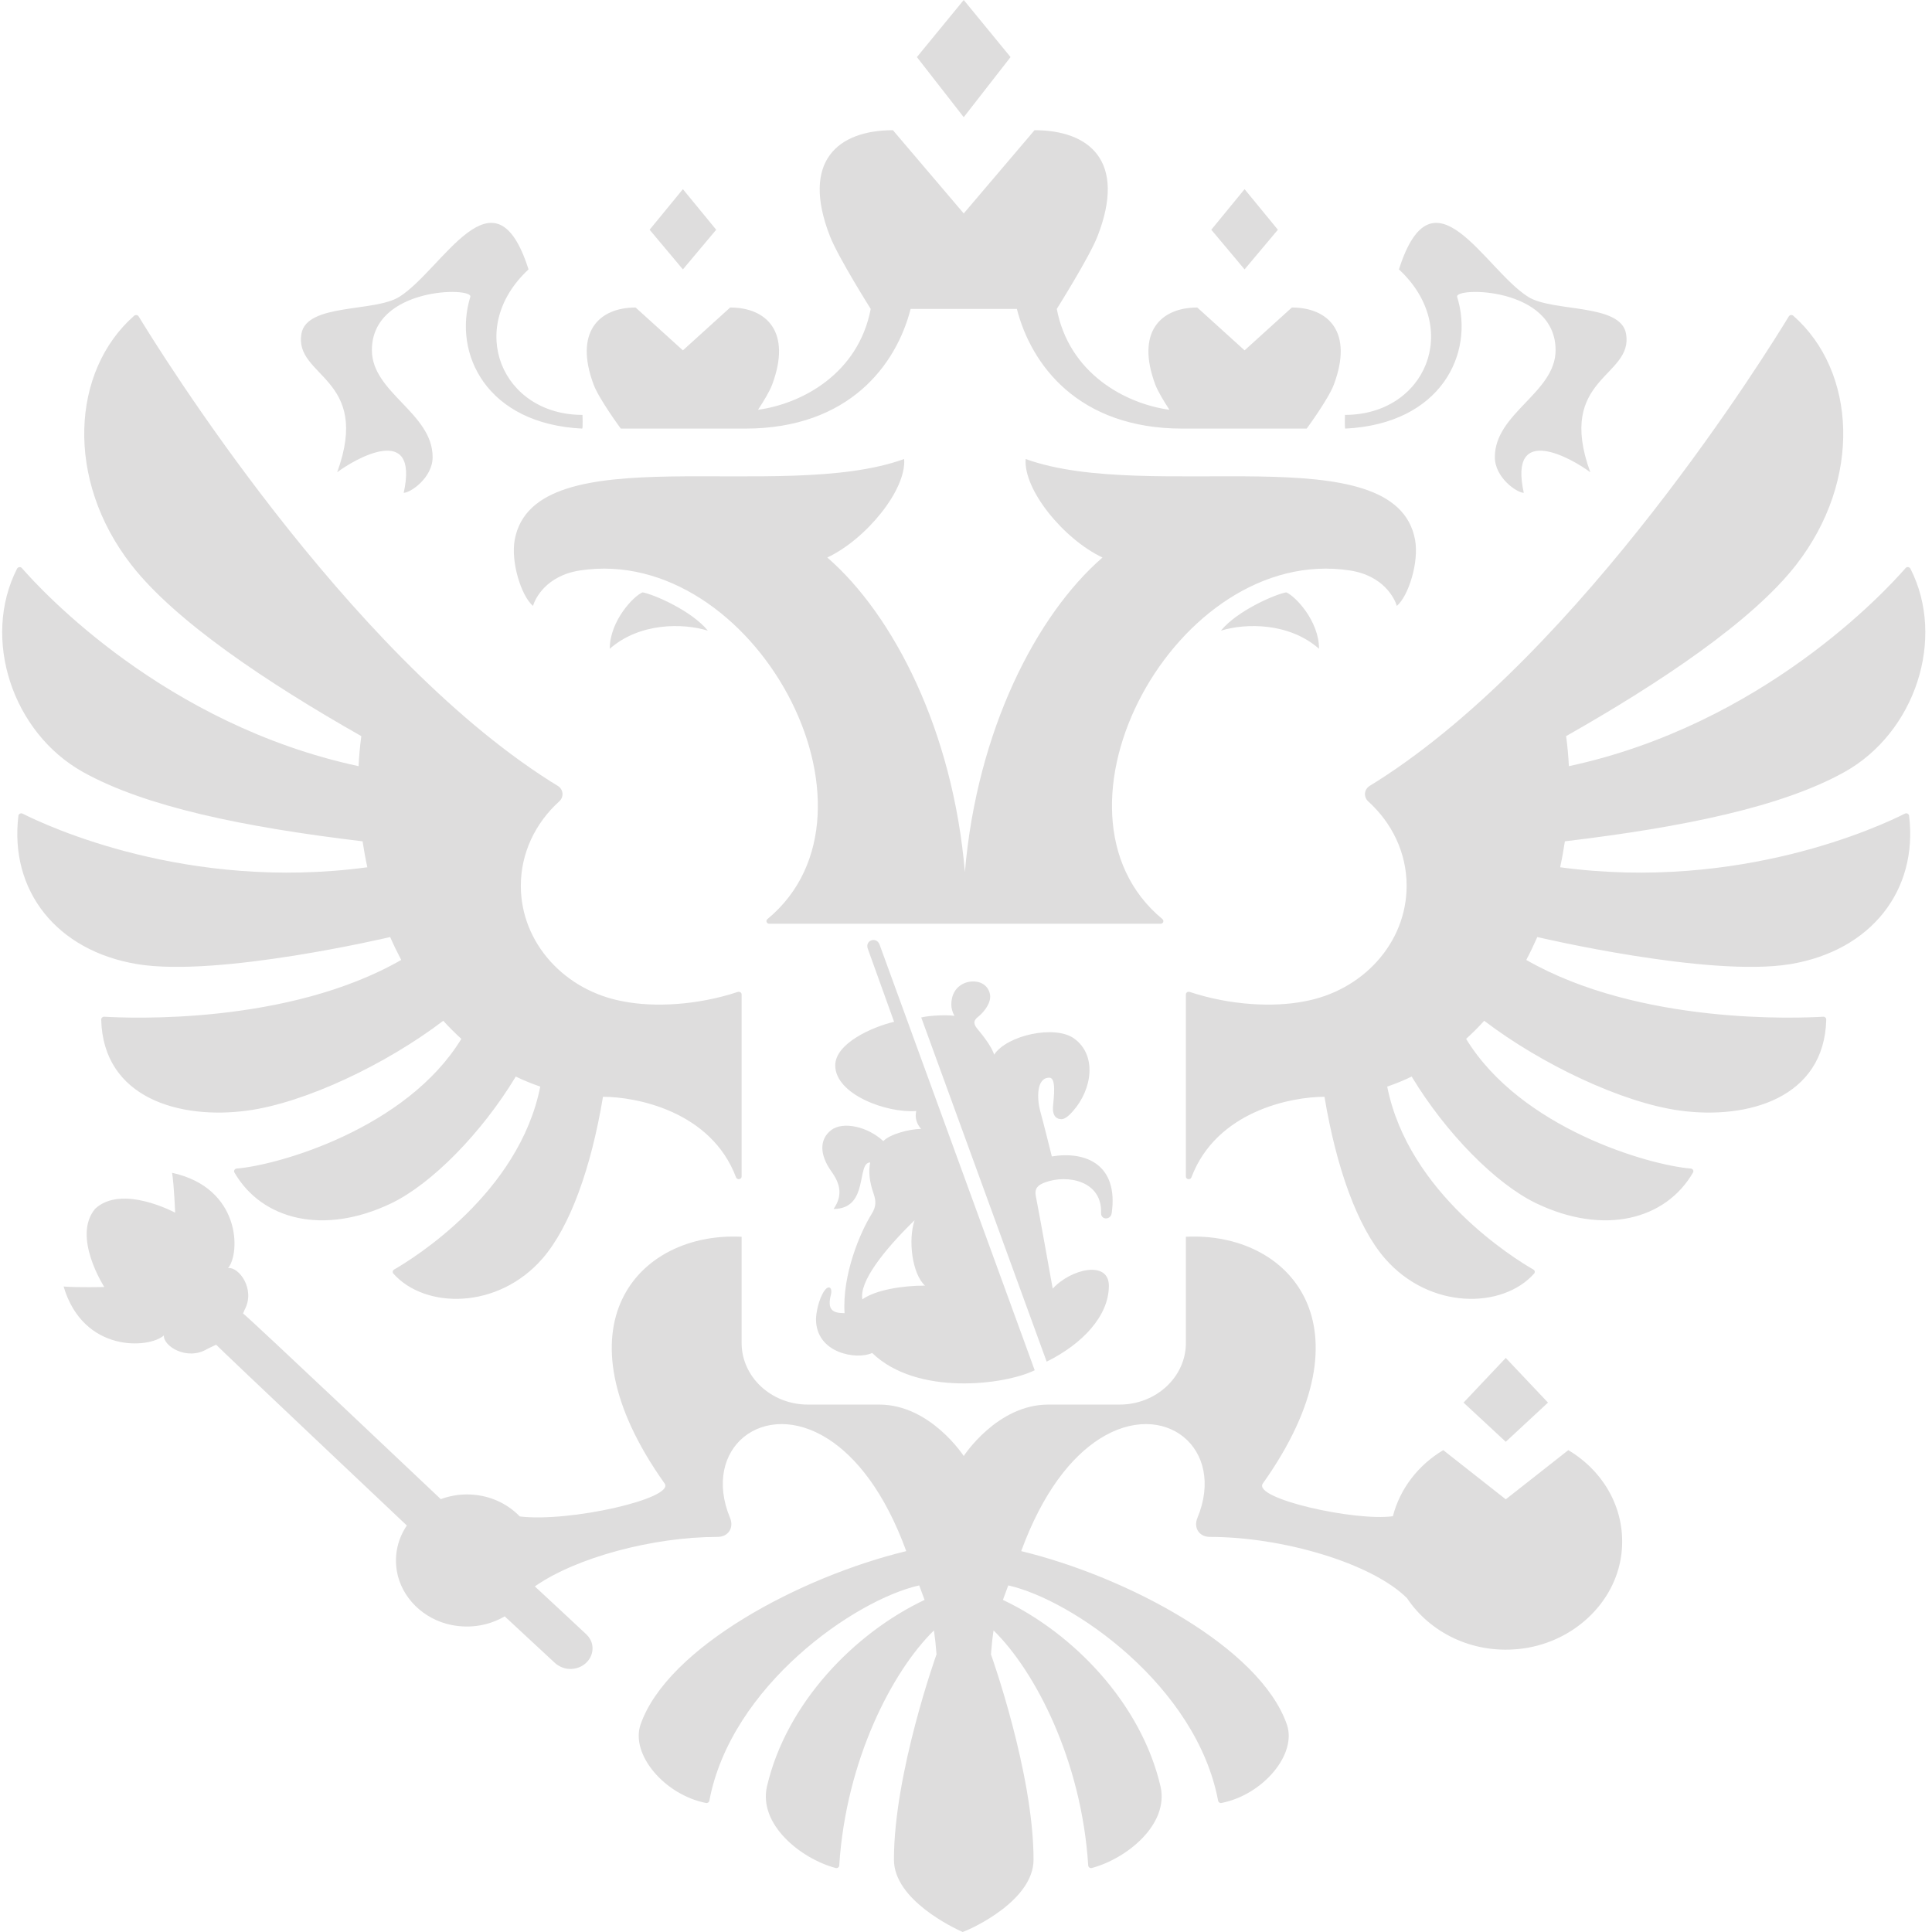 <svg width="256" height="256" viewBox="0 0 256 256" fill="none" xmlns="http://www.w3.org/2000/svg">
<path fill-rule="evenodd" clip-rule="evenodd" d="M174.779 85.964C170.795 82.472 165.066 82.551 161.778 83.566C163.931 80.922 168.947 78.754 170.426 78.491C171.551 78.912 174.779 82.23 174.779 85.964ZM187.499 71.502C184.878 57.486 152.307 66.773 135.905 60.82C135.59 64.905 140.955 71.451 146.085 73.874C137.315 81.486 129.441 96.821 127.853 115.558C126.268 96.821 118.394 81.486 109.624 73.874C114.755 71.451 120.123 64.905 119.804 60.82C103.402 66.773 70.831 57.486 68.206 71.502C67.654 74.468 69.081 78.988 70.623 80.287C70.899 79.347 72.339 76.272 76.879 75.583C99.826 72.116 118.985 107.482 101.691 121.782C101.427 121.999 101.576 122.4 101.933 122.4H153.781C154.134 122.4 154.282 121.999 154.023 121.782C136.725 107.482 155.883 72.116 178.831 75.583C183.375 76.272 184.81 79.347 185.087 80.287C186.628 78.988 188.055 74.468 187.499 71.502ZM193.079 39.335C192.668 38.011 206.123 37.977 206.123 46.399C206.123 52.043 198.074 54.717 198.074 60.573C198.074 63.301 201.009 65.302 201.909 65.302C199.837 55.899 208.407 60.82 210.722 62.579C206.123 49.933 216.477 50.013 215.458 44.214C214.748 40.162 205.748 41.386 202.491 39.335C196.711 35.697 189.873 21.539 185.366 35.697C193.768 43.496 188.879 54.976 178.214 54.976C178.214 54.976 178.155 56.659 178.253 56.793C190.973 56.17 195.407 46.821 193.079 39.335ZM44.677 62.579C46.992 60.82 55.563 55.899 53.494 65.302C54.39 65.302 57.325 63.301 57.325 60.573C57.325 54.717 49.277 52.043 49.277 46.399C49.277 37.977 62.732 38.011 62.32 39.335C59.997 46.821 64.431 56.17 77.151 56.793C77.244 56.659 77.185 54.976 77.185 54.976C66.524 54.976 61.636 43.496 70.033 35.697C65.526 21.539 58.688 35.697 52.908 39.335C49.651 41.386 40.651 40.162 39.942 44.214C38.927 50.013 49.277 49.933 44.677 62.579ZM80.795 85.964C84.783 82.472 90.512 82.551 93.795 83.566C91.65 80.922 86.626 78.754 85.152 78.491C84.027 78.912 80.795 82.23 80.795 85.964ZM133.904 7.565L127.699 0L121.494 7.565L127.699 15.528L133.904 7.565ZM169.326 30.441L164.913 25.065L160.504 30.441L164.913 35.697L169.326 30.441ZM205.116 185.852L199.522 179.933L193.929 185.852L199.522 191.044L205.116 185.852ZM94.9 30.441L90.487 25.065L86.078 30.441L90.487 35.697L94.9 30.441ZM82.26 56.793H98.718C112.555 56.793 118.781 48.3 120.662 40.935H134.741C136.623 48.3 142.845 56.793 156.687 56.793H173.144C173.144 56.793 176.023 52.887 176.745 50.953C179.344 43.993 176.023 40.747 171.177 40.747L164.913 46.424L158.648 40.747C153.803 40.747 150.481 43.993 153.08 50.953C153.411 51.843 154.206 53.15 154.957 54.299C149.118 53.497 141.664 49.499 140.029 40.935C140.029 40.935 144.344 34.08 145.427 31.306C149.317 21.33 144.348 17.253 137.081 17.253L127.699 28.282L118.317 17.253C111.051 17.253 106.081 21.33 109.976 31.306C111.055 34.08 115.374 40.935 115.374 40.935C113.735 49.499 106.282 53.497 100.442 54.299C101.198 53.15 101.988 51.843 102.319 50.953C104.914 43.993 101.601 40.747 96.751 40.747L90.487 46.424L84.222 40.747C79.372 40.747 76.059 43.993 78.654 50.953C79.376 52.887 82.26 56.793 82.26 56.793ZM252.412 107.808C249.235 109.416 230.598 118.148 206.726 114.918C206.976 113.778 207.18 112.629 207.354 111.48C223.242 109.579 236.158 106.885 244.389 102.306C253.771 97.085 257.874 84.619 253.138 75.345C253.015 75.111 252.675 75.069 252.505 75.266C249.91 78.252 233.592 96.003 207.885 101.521C207.817 100.18 207.698 98.856 207.519 97.54C220.006 90.459 232.195 82.3 238.001 74.84C246.776 63.56 245.969 49.173 237.619 41.837C237.44 41.679 237.152 41.725 237.028 41.921C234.387 46.278 209.66 86.244 182.512 103.497C182.241 103.672 181.876 103.898 181.511 104.12C180.733 104.592 180.648 105.603 181.311 106.204C184.441 109.04 186.386 112.988 186.386 117.371C186.386 124.99 180.512 131.327 172.748 132.702C168.803 133.466 163.108 133.244 157.637 131.436C157.391 131.356 157.137 131.52 157.137 131.766V155.9C157.137 156.288 157.726 156.384 157.867 156.012C161.192 147.202 171.148 145.33 175.501 145.33C177.068 154.747 179.867 162.546 183.502 166.744C189.423 173.566 199.089 173.47 203.281 168.753C203.426 168.59 203.383 168.336 203.188 168.227C200.725 166.81 186.632 158.159 183.813 143.981C184.925 143.597 186.013 143.162 187.053 142.649C191.601 150.176 198.223 156.881 203.553 159.442C212.506 163.736 220.702 161.647 224.338 155.36C224.47 155.139 224.308 154.863 224.041 154.839C218.503 154.395 201.506 149.524 194.269 137.656C195.097 136.896 195.908 136.102 196.664 135.258C204.236 141.023 214.943 146.12 222.61 147.16C231.58 148.38 241.743 145.518 241.989 135.087C241.994 134.878 241.806 134.707 241.586 134.72C238.396 134.912 217.283 135.831 202.24 127.196C202.763 126.205 203.247 125.195 203.701 124.163C203.701 124.163 226.432 129.535 237.203 127.755C247.905 125.988 254.174 118.01 252.964 108.084C252.93 107.838 252.641 107.691 252.412 107.808ZM51.698 124.163C52.152 125.195 52.641 126.205 53.163 127.196C38.124 135.827 17.02 134.916 13.818 134.72C13.593 134.707 13.406 134.886 13.41 135.091C13.661 145.518 23.82 148.38 32.79 147.16C40.452 146.12 51.163 141.023 58.735 135.258C59.495 136.102 60.302 136.896 61.13 137.656C53.889 149.524 36.897 154.395 31.358 154.839C31.091 154.863 30.934 155.139 31.061 155.36C34.697 161.647 42.894 163.736 51.851 159.442C57.176 156.881 63.798 150.176 68.346 142.649C69.391 143.162 70.478 143.597 71.587 143.981C68.767 158.159 54.675 166.81 52.212 168.227C52.021 168.336 51.974 168.59 52.118 168.753C56.31 173.47 65.981 173.566 71.901 166.744C75.537 162.546 78.331 154.747 79.898 145.33C84.256 145.33 94.207 147.202 97.533 156.012C97.677 156.384 98.267 156.288 98.267 155.9V131.766C98.267 131.52 98.008 131.356 97.761 131.436C92.292 133.244 86.596 133.466 82.655 132.702C74.887 131.327 69.013 124.99 69.013 117.371C69.013 112.988 70.963 109.037 74.088 106.2C74.755 105.603 74.666 104.592 73.893 104.12C73.524 103.898 73.158 103.672 72.882 103.497C45.752 86.252 21.038 46.316 18.375 41.929C18.252 41.725 17.955 41.683 17.772 41.842C9.435 49.181 8.624 63.565 17.398 74.84C23.204 82.3 35.393 90.459 47.875 97.54C47.701 98.856 47.578 100.18 47.514 101.521C21.828 96.007 5.523 78.286 2.903 75.278C2.729 75.073 2.38 75.115 2.261 75.349C-2.466 84.627 1.637 97.085 11.011 102.306C19.241 106.885 32.157 109.579 48.045 111.48C48.219 112.629 48.423 113.778 48.674 114.918C24.826 118.143 6.199 109.433 2.996 107.812C2.758 107.691 2.47 107.841 2.44 108.092C1.234 118.018 7.498 125.988 18.201 127.755C28.967 129.535 51.698 124.163 51.698 124.163ZM199.522 198.668L191.24 192.152C187.936 194.119 185.507 197.244 184.564 200.907C179.583 201.605 166 198.589 167.321 196.588C182.207 175.65 170.82 163.185 157.137 163.878V177.939C157.137 182.456 153.195 186.115 148.341 186.115H138.891C132.112 186.115 127.699 192.929 127.699 192.929C127.699 192.929 123.287 186.115 116.509 186.115H107.059C102.2 186.115 98.267 182.456 98.267 177.939V163.878C84.583 163.185 73.188 175.65 88.078 196.588C89.387 198.568 75.426 201.739 68.877 200.937C67.153 199.149 64.664 198.02 61.878 198.02C60.651 198.02 59.483 198.246 58.408 198.644C58.408 198.644 32.675 174.28 32.204 174.042L32.416 173.549C33.881 170.809 31.639 167.822 30.22 168.03C31.868 166.055 31.945 157.403 22.805 155.403C23.072 157.14 23.208 160.687 23.208 160.687C23.208 160.687 16.154 156.872 12.612 160.164C9.499 163.849 13.818 170.533 13.818 170.533C13.818 170.533 10.208 170.62 8.428 170.47C11.044 179.318 19.819 178.692 21.718 176.945C21.594 178.353 24.767 180.358 27.455 178.75L28.636 178.178C28.844 178.458 53.906 202.136 53.906 202.136C52.755 203.844 52.208 205.941 52.585 208.177C53.18 211.669 56.089 214.563 59.806 215.315C62.43 215.842 64.898 215.332 66.877 214.175L73.511 220.333C74.101 220.867 74.9 221.202 75.792 221.139C77.414 221.03 78.629 219.714 78.505 218.206C78.454 217.526 78.106 216.941 77.626 216.497C77.52 216.381 70.869 210.207 70.869 210.207C76.356 206.359 86.579 203.648 95.065 203.648C96.556 203.648 97.257 202.387 96.743 201.15C92.899 191.905 101.164 185.208 109.713 190.66C113.442 193.037 117.231 197.72 120.085 205.532C106.057 208.928 88.444 218.286 84.88 228.499C83.509 232.444 88.04 237.82 93.545 238.902C93.753 238.948 93.952 238.81 93.99 238.613C96.865 223.365 113.264 212.002 121.796 210.073C122.225 211.221 122.085 210.85 122.514 211.994C113.221 216.389 104.209 225.659 101.635 236.679C100.455 241.726 106.081 246.275 110.728 247.519C110.962 247.582 111.191 247.42 111.204 247.194C112.087 233.257 118.241 221.423 123.754 216.038C123.903 217.074 124.017 218.135 124.094 219.209C124.094 219.209 118.45 234.937 118.45 246.412C118.45 251.751 126.383 255.477 127.555 256C129.021 255.477 136.95 251.751 136.95 246.412C136.95 234.937 131.305 219.209 131.305 219.209C131.386 218.135 131.497 217.074 131.65 216.038C137.158 221.423 143.316 233.254 144.195 247.19C144.208 247.415 144.442 247.582 144.671 247.519C149.322 246.275 154.945 241.726 153.768 236.679C151.19 225.659 142.182 216.389 132.89 211.994C133.315 210.85 133.174 211.221 133.603 210.073C142.14 212.002 158.533 223.365 161.409 238.613C161.447 238.81 161.651 238.948 161.855 238.902C167.355 237.82 171.895 232.444 170.515 228.499C166.96 218.286 149.343 208.928 135.315 205.532C138.173 197.72 141.961 193.037 145.69 190.66C154.236 185.208 162.5 191.905 158.657 201.15C158.143 202.387 158.84 203.648 160.334 203.648C169.933 203.648 181.757 207.115 186.437 211.765C189.427 216.251 194.952 219.121 201.187 218.507C208.271 217.814 214.047 212.491 214.846 205.912C215.543 200.147 212.561 194.971 207.809 192.152L199.522 198.668ZM138.479 156.672C141.431 155.577 146.055 156.464 145.898 160.724C145.86 161.69 147.215 161.69 147.313 160.704C148.196 154.325 143.886 152.486 139.375 153.234C138.814 151.041 138.356 149.124 137.833 147.223C137.417 145.685 137.264 142.799 139.044 142.799C140.003 142.799 139.617 145.485 139.527 146.642C139.447 147.657 139.813 148.271 140.636 148.301C141.15 148.321 141.792 147.665 142.174 147.231C144.756 144.311 145.355 139.791 142.331 137.611C139.799 135.781 133.463 137.143 131.722 139.75C131.458 138.767 130.201 137.146 129.598 136.441C129.012 135.751 128.859 135.279 129.671 134.674C130.053 134.381 131.207 133.232 131.207 132.046C131.207 131.344 130.665 130.049 128.935 130.049C127.572 130.049 126.056 130.993 126.056 133.099C126.056 133.567 126.17 134.068 126.472 134.607C125.61 134.464 123.27 134.523 122.068 134.819L138.687 180.425C143.443 178.077 146.93 174.36 146.93 170.37C146.93 166.969 141.923 168.098 139.489 170.75C138.708 166.439 138.012 162.458 137.252 158.49C137.043 157.395 137.599 157.002 138.479 156.672ZM114.98 125.692L118.471 135.392C115.481 136.102 110.673 138.283 110.673 141.17C110.673 145.013 117.473 147.515 121.405 147.214C121.21 148.092 121.435 148.873 122.047 149.587C120.62 149.587 117.927 150.252 117.044 151.204C114.959 149.261 111.697 148.555 110.147 149.738C108.588 150.928 108.541 152.946 110.168 155.227C111.301 156.806 111.727 158.364 110.452 160.193C115.192 160.193 113.446 154.032 115.303 154.032C115.06 155.227 115.209 156.609 115.749 158.143C116.105 159.162 116.105 159.884 115.493 160.866C113.965 163.31 111.586 168.925 111.909 174.001C110.355 173.992 109.565 173.612 110.112 171.49C110.316 170.7 109.828 170.136 109.183 171.11C108.468 172.183 108.125 174.017 108.125 174.802C108.125 179.323 113.51 180.233 115.566 179.277C121.511 185.031 133.191 183.496 137.103 181.566L116.539 125.141C116.118 124.075 114.61 124.585 114.98 125.692ZM114.266 172.171C113.841 169.848 117.074 165.696 121.185 161.69C120.31 164.3 120.854 168.799 122.569 170.349C119.588 170.349 116.045 170.909 114.266 172.171Z" fill="#DEDDDD"/>
</svg>
